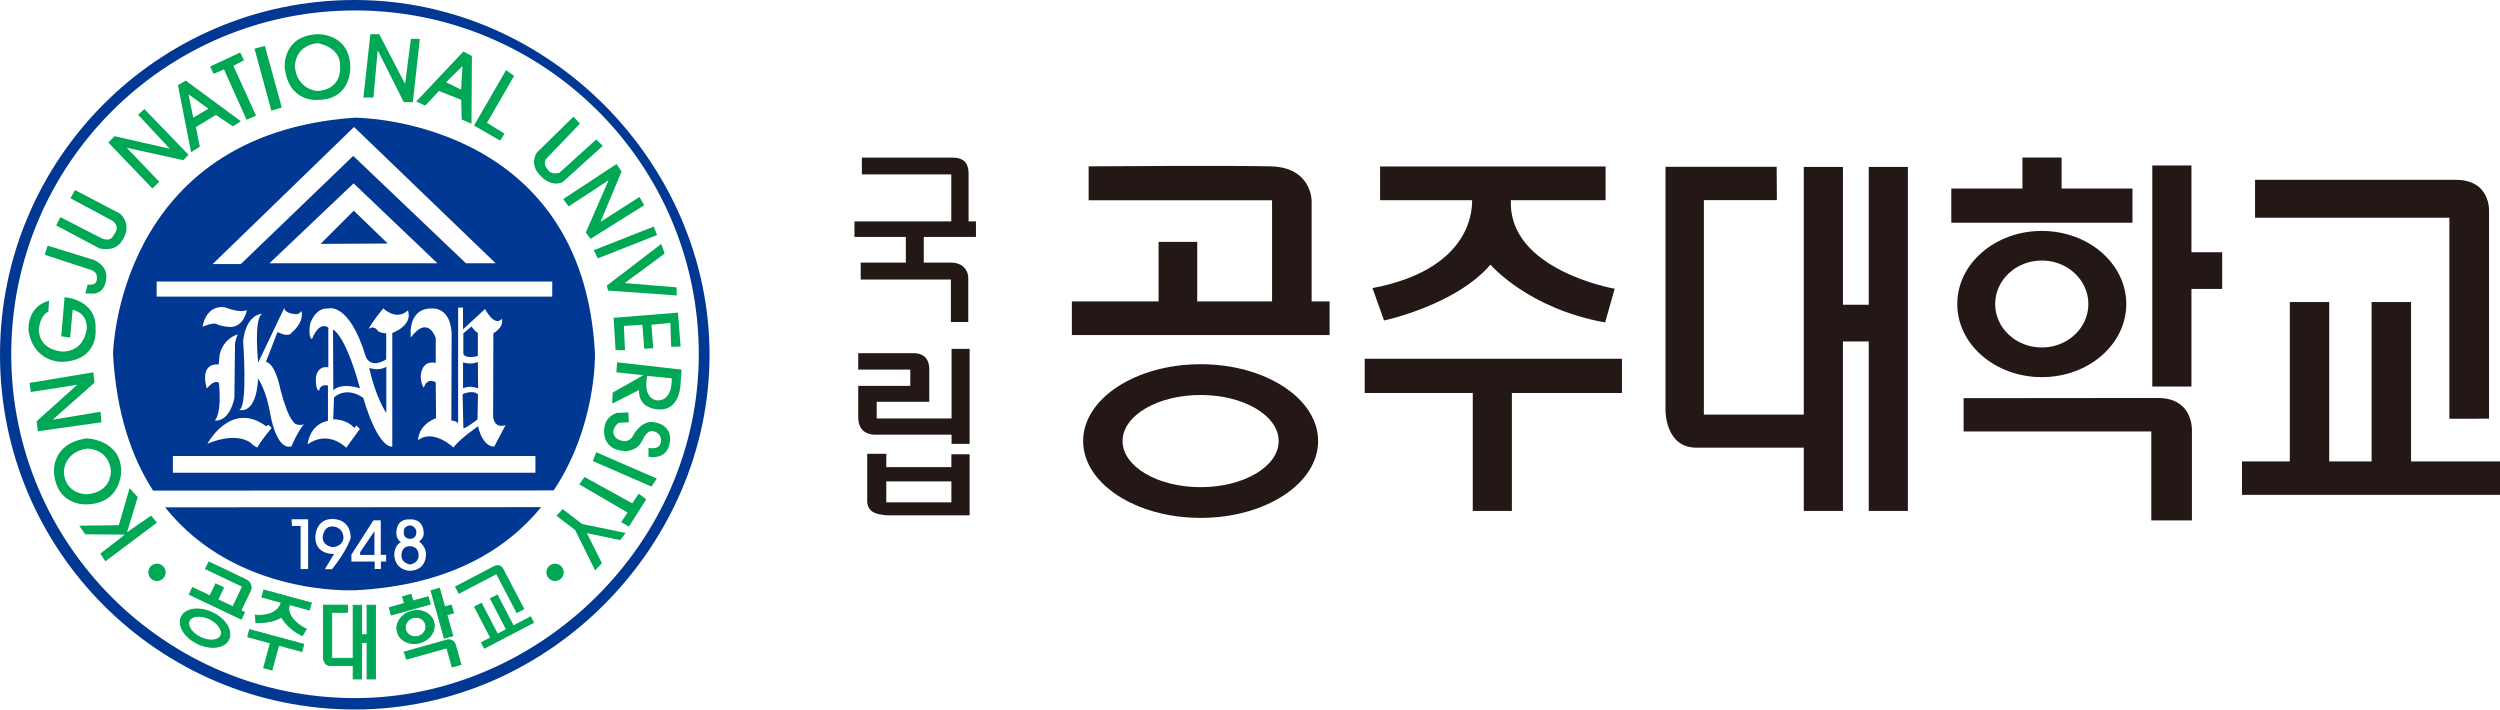 <?xml version="1.0" encoding="UTF-8"?>
<svg id="_레이어_1" data-name="레이어 1" xmlns="http://www.w3.org/2000/svg" viewBox="0 0 536.22 152.18">
  <defs>
    <style>
      .cls-1 {
        stroke: #00a755;
        stroke-miterlimit: 10;
        stroke-width: .2px;
      }

      .cls-1, .cls-2 {
        fill: #00a755;
      }

      .cls-3 {
        fill: #231815;
      }

      .cls-3, .cls-4, .cls-2 {
        stroke-width: 0px;
      }

      .cls-4 {
        fill: #003893;
      }
    </style>
  </defs>
  <path class="cls-2" d="m68.09,19.52s-4.29-.2-4.84-5.14c0,0-.23-4.52,4.84-5.13,0,0,5.15.74,4.86,5.13,0,0,.48,4.8-4.86,5.14m7.05-5.14c-.17-7.33-7.05-7.04-7.05-7.04-7.48.33-7.04,7.04-7.04,7.04.83,7.7,7.04,7.05,7.04,7.05,7.37,0,7.05-7.05,7.05-7.05"/>
  <polygon class="cls-2" points="81.01 10.77 86.61 21.91 88.55 21.91 90.05 8.33 88.13 8.33 86.89 18.02 81.35 7.34 79.44 7.34 77.95 20.92 80.1 20.92 81.01 10.77"/>
  <path class="cls-2" d="m99.19,14.18l-.29,5.04-3.22-1.58,3.52-3.47Zm-7.99,8.48l2.96-3.15,4.76,1.91.1,4.21,2.11.91.09-14.53-1.83-.96-10.11,10.72,1.91.87Z"/>
  <polygon class="cls-2" points="108.22 28.66 104.45 26.35 110.26 16.29 108.55 15.04 101.67 26.92 107.27 30.16 108.22 28.66"/>
  <path class="cls-2" d="m120.63,39.1l8.66-7.82-1.41-1.37-7.86,7.12s-1.78.66-2.57-.71c0,0-1.12-1.12-.33-2.23l7.28-7.58-1.41-1.48-7.84,7.69s-1.68,2.32.55,4.72c0,0,2.11,2.78,4.91,1.66"/>
  <polygon class="cls-2" points="121.96 44.28 130.54 38.65 125.65 49.87 126.65 51.23 138.17 44.02 137.16 42.24 128.8 47.59 133.31 36.82 132.24 35.17 120.8 42.7 121.96 44.28"/>
  <polygon class="cls-2" points="128.22 55.42 140.93 50.41 140.23 48.59 127.35 53.67 128.22 55.42"/>
  <polygon class="cls-2" points="130.42 62.33 145.15 63.37 145.12 61.63 133.98 60.72 142.55 54.39 141.84 52.31 130.16 61.25 130.42 62.33"/>
  <polygon class="cls-2" points="132.03 75.08 134.06 75.12 133.81 69.91 137.78 69.66 138.19 74.8 140.11 74.67 139.73 69.66 143.78 69.25 143.96 74.38 145.98 74.34 145.41 67.05 131.61 68.17 132.03 75.08"/>
  <path class="cls-2" d="m139.85,90.51s-2.08-.37-3.98,2.76c0,0-.86,2.34-3.53.84,0,0-1.96-1.34.32-3.42l2.2-.12-.07-2.11-2.45.09s-2.89.74-2.77,4.06c0,0-.21,4.04,4.63,4.13,0,0,2.39.13,3.57-2.26,0,0,.81-2.02,1.99-2.02,0,0,1.75,0,2.01,1.71,0,0,.44,2.45-2.67,1.89l-.02,1.89s4.47,1.06,4.66-3.81c0,0,.32-3.2-3.88-3.64"/>
  <polygon class="cls-2" points="127.15 98.89 139.72 104.36 140.88 102.65 127.89 97 127.15 98.89"/>
  <polygon class="cls-2" points="135.62 107.96 125.37 102.31 124.25 103.89 134.6 109.94 133.23 112 134.9 112.95 138.61 107.1 137 105.89 135.62 107.96"/>
  <polygon class="cls-2" points="120.68 109.18 119.35 110.63 123.36 113.68 127.64 122.34 129.1 120.79 125.87 114.35 133.04 115.85 134.19 114.32 124.85 112.39 120.68 109.18"/>
  <polygon class="cls-2" points="27.24 114.17 29.54 106.63 27.8 104.7 25.49 112.65 16.99 112.75 18.29 114.6 26.77 114.67 21.52 118.74 22.6 120.39 33.67 112.09 32.4 110.58 27.24 114.17"/>
  <polygon class="cls-2" points="21.55 88.31 11.31 90.02 20.27 82.07 20 79.86 6.34 82.13 6.61 84.08 16.58 82.52 7.86 90.35 8.1 92.5 21.77 90.57 21.55 88.31"/>
  <path class="cls-2" d="m13.45,77.61c7.82-.37,7.05-7.04,7.05-7.04.27-6.39-6.65-6.83-6.65-6.83l-.71,8.39,1.9.28.55-5.96c3.55.86,2.99,4.25,2.99,4.25-.9,5.22-5.41,4.69-5.41,4.69-5.15-.62-4.84-4.75-4.84-4.75.38-3.36,2.03-3.76,2.03-3.76l.17-2.39c-4.81,1.27-4.42,6.31-4.42,6.31,1.04,7.11,7.34,6.82,7.34,6.82"/>
  <path class="cls-2" d="m20.77,59.46s.37,1.95-1.96,1.55l-.52,1.93,1.86.03s2.43-.03,2.65-3.4c0,0,.46-2.29-2.55-3.78l-10.04-3.1-.62,1.95,9.47,3.11s1.8.31,1.71,1.71"/>
  <path class="cls-2" d="m26.24,51.54s2.31-3.05-.49-5.72l-9.67-5.06-.96,1.77,8.88,4.75s2.03,1.09.38,3.14c0,0-.56,1.87-3.16.4l-8.27-4.25-.9,1.77,9.22,4.91s3.42,1.02,4.97-1.71"/>
  <polygon class="cls-2" points="34.16 38.99 27.17 31.69 39.31 34.36 40.43 33.18 30.96 23.39 29.62 24.61 36.42 31.91 24.57 29.21 23.23 30.57 32.68 40.42 34.16 38.99"/>
  <path class="cls-2" d="m44.7,23.31l-3.25,1.92-1.02-5,4.27,3.08Zm-1.84,8.16l-.84-4.21,4.29-2.61,3.65,2.45,1.72-1.09-11.84-8.72-1.67.99,2.82,14.38,1.87-1.19Z"/>
  <polygon class="cls-2" points="48.04 14.88 52.89 25.69 54.91 24.8 50.06 14.11 52.33 12.93 51.52 11.26 45.06 14.27 45.81 15.84 48.04 14.88"/>
  <polygon class="cls-2" points="60.44 23.05 56.8 9.83 54.59 10.45 58.2 23.74 60.44 23.05"/>
  <path class="cls-2" d="m141.21,85.88s-3.41.18-2.41-5.25l5.27.5s.34,4.57-2.86,4.76m-8.85-8.19l-.15,2.16,5.8.62-6.61,3.73-.09,2.37,5.74-2.92c-.12,4.41,4.63,4.16,4.63,4.16,4.35-.06,4.31-5.72,4.31-5.72l.2-2.82-13.83-1.57Z"/>
  <path class="cls-2" d="m13.69,101.34s-.12-4.38,5-5.12c0,0,4.6-.1,5.09,4.73,0,0,.3,4.72-5.28,5.06,0,0-4.44.03-4.81-4.66m4.79,6.84c7.7-.16,7.51-7.21,7.51-7.21-.09-6.71-7.37-6.95-7.37-6.95-7.61,1.02-7.05,7.23-7.05,7.23.54,7.3,6.91,6.93,6.91,6.93"/>
  <path class="cls-4" d="m76.15,149.73C35.43,149.73,2.41,116.71,2.41,75.99S35.43,2.24,76.15,2.24s73.73,33.02,73.73,73.75-34.4,73.74-73.73,73.74m-.07-149.73C34.07,0,0,34.07,0,76.09s34.07,76.09,76.09,76.09,76.1-35.5,76.1-76.09S118.13,0,76.09,0"/>
  <path class="cls-4" d="m66.09,111.38v10.68h-1.61v-9.25h-1.87l-.07-1.43h3.54Zm5.4-.05s3.73-.1,3.73,4.08c0,0-.75,2.66-4.01,6.68h-1.54l1.99-3.28s-4.14.29-4.02-3.76c0,0,.12-3.93,3.85-3.72m3.89,7.61l4.72-7.34h1.57v7.42h1.15v1.42h-1.12v1.61h-1.33v-1.61h-5v-1.5Zm9.65-4.84s-.12-2.86,2.94-2.7c0,0,2.7-.29,2.9,2.74,0,0,.21,1.23-.99,1.99,0,0,1.61,1.11,1.48,2.89,0,0,.13,3.19-3.31,3.41,0,0-3.2.12-3.48-3.32,0,0-.09-2.15,1.45-2.81,0,0-1.12-.55-1-2.2m-8.82,12.51c20.19-1.04,32.43-8.74,39.88-17.83l-80.66.04c15.3,19.23,40.78,17.78,40.78,17.78"/>
  <path class="cls-4" d="m118.45,63.62H33.6v-3.23h84.85v3.23Zm-20.19,27.2v-24.85h1.05v4.67l4.72-4.35s2.05,3.91,3.6,2.1c0,0,.68,1.56-1.81,3.11l-.05,17.76s.05,2.75,2.66,1.93l-2.42,4.59s-2.41.31-3.47-4.34c0,0-3.79,2.55-5.29,4.54,0,0-4.31-4.1-7.57-1.56,0,0-.13-3.17,3.85-4.73l-.07-7.69s-1.8-1.18-2.54,1.12c0,0-.5-.25-.68-2.23,0,0-.07-3.73,3.22-3.05v-5.34s-1.61-5.09-5.34-.12c0,0-.87-6.33,4.59-6.22,0,0,3.93-.37,4.16,5.4l-.06,18.64s1.18.07,1.44.62m-29.76-7.08s-.75.44-.75-2.54c0,0,.08-2.8,2.68-2.43v-8.51s-1.87-1.61-3.48,2.43c0,0-.87.06-.44-3.17,0,0,1-3.55,3.92-3.36,0,0,4.41-1.42,7.95,10.06,0,0,.72,3.11,4.47.87v-5.59s-1.54-.06-1.85-.62c0,0-.77-1.18-1.94-.31,0,0,.67-1.43,3.16-4.42,0,0,2.76,2.74,5.28.44,0,0,1.37,2.92-3.35,4.84v24.34s-2.86.88-6.22-10.42c0,0-3.29-2.63-6.27-.13l-.19,4.72s2.87-.13,4.55,1.87l.42-.56.75.76-2.92,4.02s-3.73-3.91-8.27-.74c0,0,.32-4.22,4.35-5.02v-7.58s-1.67-.44-1.87,1.06m-19-13.61s-1.93-.06-2.98-.62c0,0-.44-.5-3.04.56,0,0,.61-4.73,4.78-4.17,0,0,3.35,1.37,4.72.56,0,0-.51,3.55-3.48,3.67m7.64,21.3l.43-.31.74.62s-2.73,3.3-3.05,4.23c0,0-.81-.25-1.37-.93,0,0-2.79-2.61-9.37.12,0,0,5.03-9.38,12.61-3.73m-10.14-9.25s-.67-1.11-2.6,1.12c0,0-1.81-5.4,2.54-5.15l.2-1.99s.43-3.28,3.91-4.47c0,0-.69,1.49-.61,2.42l-.13,11.25s-.87,5.08-4.23,4.84c0,0,1.56-1.06.93-8.01m8.39-4.4l5.64-11.81c-.12,1.18,2.2,1.37,2.2,1.37.81.25,1.48-.63,1.48-.63.56,2.56-2.12,4.6-2.12,4.6-.65,1.18-3.04-.12-3.04-.12l-2.49,6.39c2.12.44,3.12,5.96,3.12,5.96,1.54,5.84,2.6,6.65,2.6,6.65.68,1.43,2.43.8,2.43.8-1.31,1.5-2.68,4.73-2.68,4.73-3.29.93-4.53-6.95-4.53-6.95-.87-5.16-2.61-7.58-2.61-7.58-.43,7.94-4.04,6.71-4.04,6.71,1.87-.69.82-14.79.82-14.79.68-5.84,4.09-5.84,4.09-5.84-1.86,1.06-.86,10.51-.86,10.51m59.44,23.59H37.08v-3.59h77.76v3.59Zm-20.99-44.92h-36.03l18.05-17.14,17.98,17.14Zm-17.89-29.24l30.38,29.24h-6.38l-24.17-23.03-24.11,23.2h-6.04l30.32-29.4Zm.24-1.99c-51.18,3.49-51.93,50.69-51.93,50.69.7,12.67,3.99,22.16,8.59,29.3l85.92-.04c9.25-13.85,8.86-29.26,8.86-29.26-2.49-50.69-51.44-50.69-51.44-50.69"/>
  <polygon class="cls-4" points="83.17 52.23 75.88 45.19 68.76 52.31 83.17 52.23"/>
  <path class="cls-4" d="m77.21,83.3c-3.16-11.67-5.78-12.61-5.78-12.61l.06,12.99c1.99-1.74,5.72-.38,5.72-.38"/>
  <path class="cls-4" d="m82.86,78.65c-1.61,1.06-3.67.25-3.67.25,1.43,6.52,3.67,9.68,3.67,9.68v-9.93Z"/>
  <path class="cls-4" d="m102.49,76.35v-4.91c-.81-.56-1.37-1.42-1.37-1.42l-1.74,1.49v4.41c.62,1.18,3.11.43,3.11.43"/>
  <path class="cls-4" d="m102.56,83.3l-.07-5.65s-1.42.68-3.17.06v5.59s1.24-.74,3.24,0"/>
  <path class="cls-4" d="m102.42,89.95l.1-5.37c-1.09-1.05-3.3-.04-3.3-.04l.17,7.21c0,.56,3.04-1.8,3.04-1.8"/>
  <path class="cls-4" d="m71.45,117.36c2.44-.36,2.21-2.19,2.21-2.19-.17-2.19-2.21-2.23-2.21-2.23-2.03-.25-2.23,2.19-2.23,2.19-.09,2.07,2.23,2.23,2.23,2.23"/>
  <polygon class="cls-4" points="77.25 119.02 80.31 119.02 80.31 113.93 77.25 118.44 77.25 119.02"/>
  <path class="cls-4" d="m87.97,115.58c1.38-.03,1.33-1.37,1.33-1.37.04-1.33-1.33-1.53-1.33-1.53-1.61.21-1.35,1.49-1.35,1.49-.13,1.41,1.35,1.41,1.35,1.41"/>
  <path class="cls-4" d="m87.97,121.09c2.08-.47,1.82-2.11,1.82-2.11-.12-1.92-1.86-1.83-1.86-1.83-1.78-.04-1.82,1.78-1.82,1.78-.16,1.87,1.85,2.16,1.85,2.16"/>
  <g>
    <path class="cls-1" d="m51.66,130.97l2.07-4.35s.68-1.44-1.07-2.32c-1.75-.89-7.87-3.75-7.87-3.75l-.7,1.46,7.94,3.77-2.08,4.37-3.24-1.54,1.22-2.57-1.67-.8-1.22,2.57-3.75-1.78-.69,1.46,11.15,5.3.69-1.46-.77-.37Z"/>
    <path class="cls-1" d="m43.03,136.73c-1.87-.89-2.95-2.5-2.43-3.6.52-1.1,2.46-1.28,4.33-.39,1.86.89,2.95,2.5,2.43,3.6-.52,1.1-2.46,1.28-4.33.39m2.53-5.32c-2.81-1.34-5.79-.93-6.66.91-.87,1.83.69,4.41,3.5,5.74,2.81,1.33,5.79.93,6.66-.91.87-1.84-.69-4.41-3.5-5.74"/>
  </g>
  <g>
    <path class="cls-2" d="m97.57,125.81l.82,1.56,8.07-4.21,4.36,8.35,1.65-.86-4.48-8.58s-.61-1.42-2.13-.59l-8.28,4.33Z"/>
    <polygon class="cls-2" points="110.15 134.11 106.69 127.49 105.06 128.35 108.51 134.97 106.75 135.89 103.3 129.27 101.66 130.12 105.11 136.74 103.13 137.78 103.85 139.16 114.57 133.57 113.84 132.18 110.15 134.11"/>
  </g>
  <g>
    <polygon class="cls-1" points="65.15 138.19 53.54 135.05 53.13 136.59 58 137.91 56.56 143.23 58.33 143.71 59.77 138.39 64.73 139.73 65.15 138.19"/>
    <path class="cls-1" d="m62.08,129.67l4.28,1.16.41-1.52-10.18-2.75-.41,1.52,4.16,1.12c-.17.67-1.09,3.09-5.57,2.75l.13,1.6s3.42.19,5.48-1.22c0,0,1.15,2.44,4.47,4.01l.84-1.4s-4.6-2.15-3.6-5.27"/>
  </g>
  <path class="cls-1" d="m78.73,129.82v6.34h-1.18v-6.34h-1.8v11.39h-4.6v-9.87h3.36v-1.54h-5.12v11.19s-.03,1.76,1.46,1.73h4.9v2.91h1.8v-7.8h1.18v7.8h1.8v-15.82h-1.8Z"/>
  <g>
    <polygon class="cls-1" points="96.79 129.78 95.38 130.17 94.26 126.17 92.45 126.68 95.3 136.88 97.11 136.37 95.85 131.87 97.27 131.47 96.79 129.78"/>
    <polygon class="cls-1" points="88.56 128.91 88.16 127.48 86.36 127.99 86.76 129.42 83.48 130.33 83.92 131.91 92.28 129.57 91.83 128 88.56 128.91"/>
    <path class="cls-1" d="m89.7,136.5c-1.19.33-2.4-.3-2.71-1.4-.31-1.11.4-2.28,1.59-2.61,1.19-.33,2.4.3,2.71,1.4.31,1.11-.4,2.28-1.59,2.61m-1.51-5.38c-2.15.6-3.48,2.6-2.95,4.46.52,1.86,2.69,2.88,4.84,2.28,2.15-.6,3.47-2.6,2.95-4.46-.52-1.86-2.69-2.89-4.84-2.28"/>
    <path class="cls-1" d="m86.75,139.84l.43,1.54,8.66-2.42,1.15,4.1,1.87-.53-1.15-4.11s-.34-1.59-2.06-1.08l-8.9,2.5Z"/>
  </g>
  <path class="cls-2" d="m120.91,122.76c0,1.03-.83,1.86-1.86,1.86s-1.86-.83-1.86-1.86.83-1.86,1.86-1.86,1.86.84,1.86,1.86Z"/>
  <path class="cls-2" d="m35.53,122.76c0,1.03-.84,1.86-1.86,1.86s-1.86-.83-1.86-1.86.83-1.86,1.86-1.86,1.86.84,1.86,1.86Z"/>
  <path class="cls-3" d="m207.66,69.06h.02v-9.56h0c-.1-1.91-1.58-3.15-3.5-3.17h-6.04v-5.51h11.19v-3.34h-1.58v-10.31c-.04-2.34-1.15-3.35-3.47-3.37-1.23,0-2.47,0-3.7,0h-15.72v3.6h19.18v10.08h-20.77v3.34h11.02v5.51h-9.68v3.63h19.34v9.1h3.72Z"/>
  <path class="cls-3" d="m186.01,107.64c.08,1.57,1.08,2.42,2.76,2.7.74.12.99.15,1.63.19h17.57v-13.09h-3.91v2.75h-13.96v-2.86h-2.01c-.22,0-.44,0-.66,0h-1.42v10.32h0Zm18.05.11h-13.96v-4.5h13.96v4.5Z"/>
  <path class="cls-3" d="m204.1,93.23v1.98h3.87v-20.38h-3.87v14.93h-16.06v-3.58h11.28v-7.17c-.09-2.02-1.12-3.13-3.06-3.26h-12.18v3.52h11.16v3.5h-11.16v7.11h0c.15,2.06,1.26,3.18,3.28,3.35h0"/>
  <path class="cls-3" d="m281.33,64.63v-21.58s0-7.17-8.78-7.37c-8.79-.22-39.05,0-39.05,0v7.27h39.34v21.69h-16.05v-12.76h-8.29v12.76h-18.6v7.23h55.28v-7.23h-3.83Z"/>
  <path class="cls-3" d="m257.52,104.49c-9.25,0-16.74-4.43-16.74-9.89s7.49-9.88,16.74-9.88,16.74,4.42,16.74,9.88-7.5,9.89-16.74,9.89m0-26.37c-13.91,0-25.2,7.38-25.2,16.48s11.28,16.48,25.2,16.48,25.2-7.37,25.2-16.48-11.28-16.48-25.2-16.48"/>
  <polygon class="cls-3" points="347.89 76.95 292.71 76.95 292.71 84.29 315.89 84.29 315.89 109.59 324.28 109.59 324.28 84.29 347.89 84.29 347.89 76.95"/>
  <path class="cls-3" d="m324.06,42.94h20.32v-7.23h-48.37v7.23h19.74c.06,3.15-1.09,15-21.37,18.85l2.48,6.95s15.38-3.26,22.82-11.98c0,0,8.01,9.43,24.6,12.4l2.05-7.23s-22.93-3.98-22.26-19"/>
  <path class="cls-3" d="m400.82,35.81v29.55h-5.53v-29.55h-8.4v53.12h-21.43v-46h15.66l-.05-7.15h-23.84v52.16s-.14,8.22,6.8,8.08h22.86v13.57h8.4v-36.35h5.53v36.35h8.4V35.81h-8.4Z"/>
  <polygon class="cls-3" points="476.63 54.1 470.04 54.1 470.04 35.49 461.64 35.49 461.64 82.91 470.04 82.91 470.04 61.97 476.63 61.97 476.63 54.1"/>
  <polygon class="cls-3" points="442.19 40.44 442.19 33.79 433.79 33.79 433.79 40.44 418.53 40.44 418.53 47.77 457.39 47.77 457.39 40.44 442.19 40.44"/>
  <path class="cls-3" d="m437.94,74.53c-5.52,0-10-4.17-10-9.32s4.48-9.33,10-9.33,9.99,4.18,9.99,9.33-4.47,9.32-9.99,9.32m0-25c-10.01,0-18.13,7.02-18.13,15.68s8.12,15.68,18.13,15.68,18.12-7.02,18.12-15.68-8.12-15.68-18.12-15.68"/>
  <path class="cls-3" d="m421.17,85.39v7.16h40.26v19.07h8.71v-19.14s.48-7.28-7.6-7.12l-41.37.04Z"/>
  <path class="cls-3" d="m483.68,38.58v8.12h41.68v43.12l8.51-.02v-44.31s.53-7.08-7.4-6.92h-42.79Z"/>
  <polygon class="cls-3" points="517.14 98.97 517.14 64.78 508.68 64.78 508.68 98.97 499.59 98.97 499.59 64.78 491.14 64.78 491.14 98.97 480.88 98.97 480.88 106.14 536.22 106.14 536.22 98.97 517.14 98.97"/>
</svg>